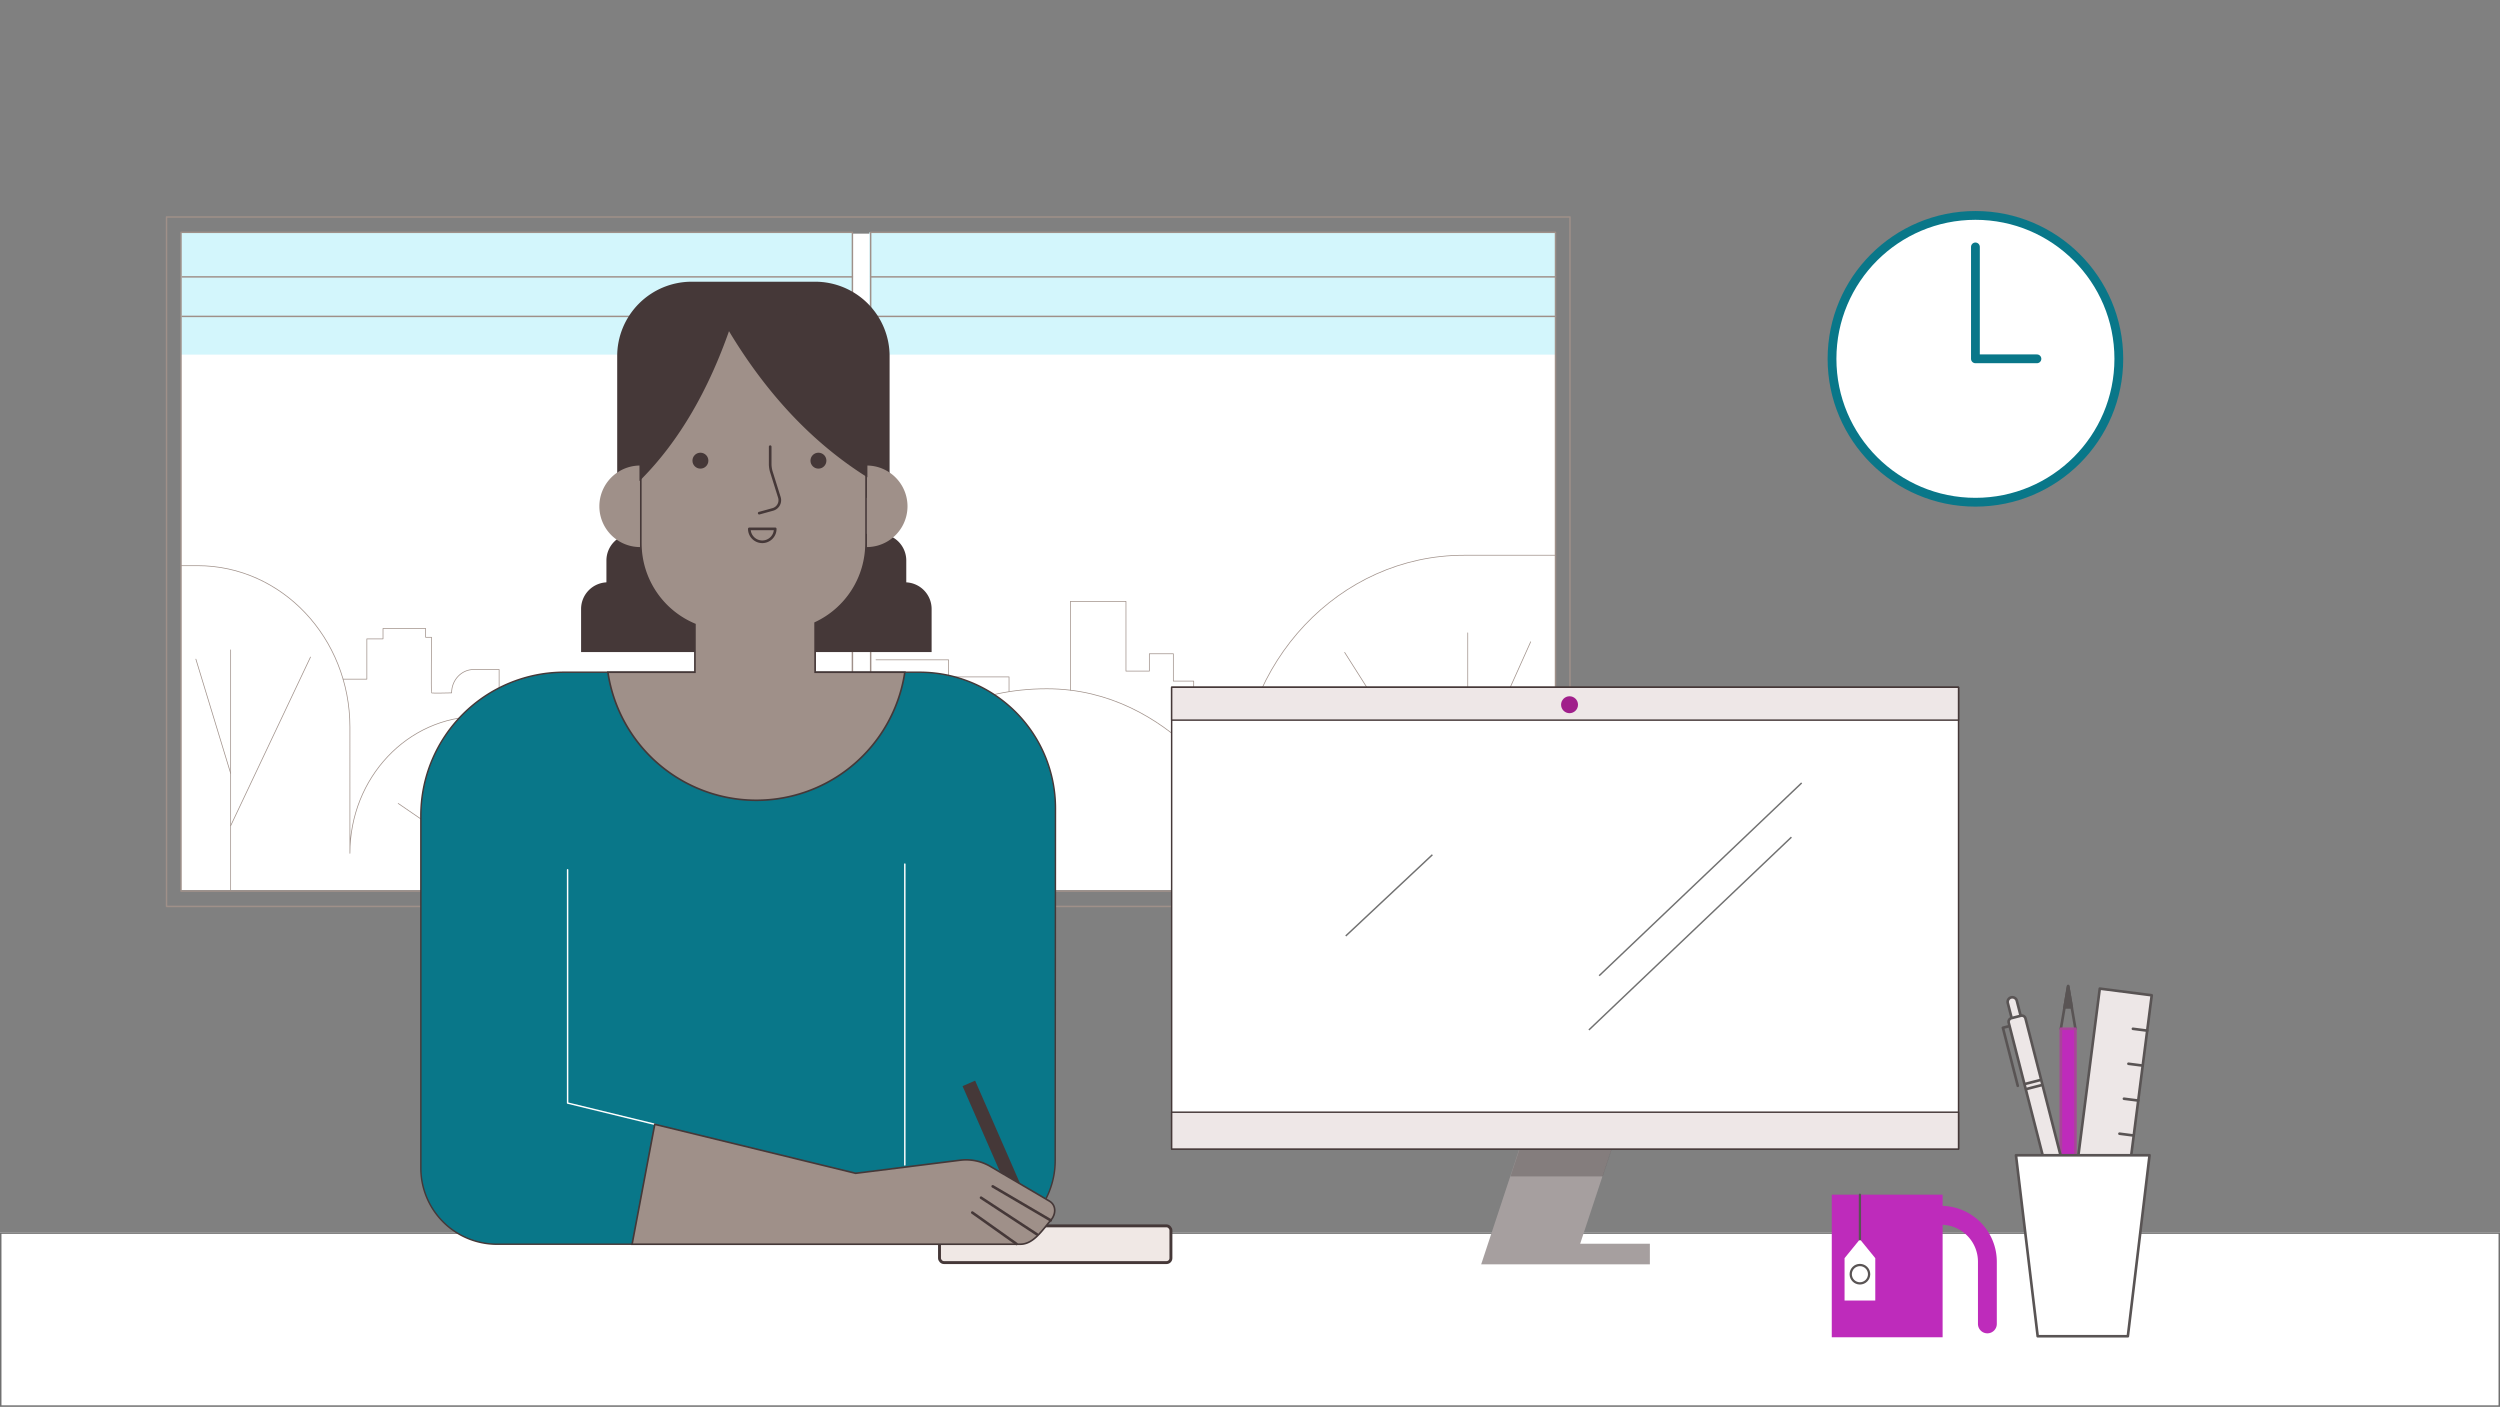 <svg xmlns="http://www.w3.org/2000/svg" xmlns:xlink="http://www.w3.org/1999/xlink" width="1706" height="960" viewBox="0 0 1706 960">
  <rect x="0" y="0" width="1706" height="960" fill="#808080" stroke="none"/>
  <defs>
    <clipPath id="clip-path">
      <rect id="Rectangle_1192" data-name="Rectangle 1192" width="219.248" height="240.745" fill="none"/>
    </clipPath>
  </defs>
  <g id="Assets" transform="translate(0 -71)">
    <g id="Desk_-_White" data-name="Desk - White" transform="translate(0 912)" fill="#fff" stroke="#707070" stroke-width="1">
      <rect width="1706" height="119" stroke="none"/>
      <rect x="0.5" y="0.5" width="1705" height="118" fill="none"/>
    </g>
    <g id="Layer_3" data-name="Layer 3" transform="translate(-7034.963 -8.205)">
      <g id="Group_494" data-name="Group 494">
        <g id="Group_488" data-name="Group 488" transform="translate(0 100)">
          <g id="Group_483" data-name="Group 483">
            <path id="Path_3505" data-name="Path 3505" d="M0,0H937.975V448H0Z" transform="translate(7158.467 138.644)" fill="#fff"/>
            <path id="Path_2838" data-name="Path 2838" d="M7765.409,450.192v-60.6h37.911v47.59h15.959v-11.86h16.373v18.669h13.887v32.066s29.223.22,29.431,0,0-23.5,0-23.5h15.443" fill="none" stroke="#9f9089" stroke-linecap="round" stroke-linejoin="round" stroke-width="0.5"/>
            <path id="Path_2839" data-name="Path 2839" d="M7632.745,429.49h49.535V441.1h41.25v10.114" fill="none" stroke="#9f9089" stroke-linecap="round" stroke-linejoin="round" stroke-width="0.5"/>
            <path id="Path_2840" data-name="Path 2840" d="M7269.086,442.649H7285.3V415.176h11.032V408.09h29.086v6.023h4.012s-.334,37.554,0,37.908,13.707,0,13.707,0h0c0-8.8,6.736-15.943,15.045-15.943h17.384v19.25h39.116v17.809h37.778v11.712" fill="none" stroke="#9f9089" stroke-linecap="round" stroke-linejoin="round" stroke-width="0.5"/>
            <path id="Path_2841" data-name="Path 2841" d="M7426.029,497.517c-16.07-18.089-38.875-29.383-64.169-29.383-48.664,0-88.114,41.8-88.114,93.374V475.355c0-60.825-46.53-110.132-103.928-110.132h-11.351" fill="none" stroke="#9f9089" stroke-linecap="round" stroke-linejoin="round" stroke-width="0.5"/>
            <path id="Path_2842" data-name="Path 2842" d="M8096.442,358.119h-62.577c-84.778,0-153.5,72.828-153.5,162.667v10.761s-44.541-82.323-131.031-82.323c-48.836,0-80.855,20.121-99.479,37.642" fill="none" stroke="#9f9089" stroke-linecap="round" stroke-linejoin="round" stroke-width="0.5"/>
            <g id="Group_480" data-name="Group 480">
              <line id="Line_81" data-name="Line 81" y2="176.225" transform="translate(8036.557 411.071)" fill="none" stroke="#9f9089" stroke-linecap="round" stroke-linejoin="round" stroke-width="0.5"/>
              <line id="Line_82" data-name="Line 82" x2="83.994" y2="132.478" transform="translate(7952.563 424.406)" fill="none" stroke="#9f9089" stroke-linecap="round" stroke-linejoin="round" stroke-width="0.5"/>
              <line id="Line_83" data-name="Line 83" x1="42.948" y2="95.662" transform="translate(8036.557 417.159)" fill="none" stroke="#9f9089" stroke-linecap="round" stroke-linejoin="round" stroke-width="0.5"/>
            </g>
            <g id="Group_481" data-name="Group 481">
              <line id="Line_84" data-name="Line 84" y1="164.619" transform="translate(7192.359 422.678)" fill="none" stroke="#9f9089" stroke-linecap="round" stroke-linejoin="round" stroke-width="0.5"/>
              <line id="Line_85" data-name="Line 85" x1="54.494" y2="115.141" transform="translate(7192.359 427.576)" fill="none" stroke="#9f9089" stroke-linecap="round" stroke-linejoin="round" stroke-width="0.5"/>
              <line id="Line_86" data-name="Line 86" x2="23.737" y2="77.941" transform="translate(7168.622 428.993)" fill="none" stroke="#9f9089" stroke-linecap="round" stroke-linejoin="round" stroke-width="0.5"/>
            </g>
            <g id="Group_482" data-name="Group 482">
              <line id="Line_87" data-name="Line 87" x2="47.808" y2="85.322" transform="translate(7333.108 501.974)" fill="none" stroke="#9f9089" stroke-linecap="round" stroke-linejoin="round" stroke-width="0.5"/>
              <line id="Line_88" data-name="Line 88" x2="66.048" y2="45.23" transform="translate(7306.697 527.482)" fill="none" stroke="#9f9089" stroke-linecap="round" stroke-linejoin="round" stroke-width="0.5"/>
            </g>
          </g>
          <g id="Group_487" data-name="Group 487">
            <g id="Group_484" data-name="Group 484" opacity="1">
              <rect id="Rectangle_343" data-name="Rectangle 343" width="468.227" height="83.462" transform="translate(7628.215 137.734)" fill="#D3F6FC"/>
              <line id="Line_89" data-name="Line 89" x2="467.346" transform="translate(7629.096 168.147)" fill="none" stroke="#9f9089" stroke-linecap="round" stroke-linejoin="round" stroke-width="1"/>
              <line id="Line_90" data-name="Line 90" x2="467.346" transform="translate(7629.096 195.106)" fill="none" stroke="#9f9089" stroke-linecap="round" stroke-linejoin="round" stroke-width="1"/>
            </g>
            <g id="Group_485" data-name="Group 485" opacity="1">
              <rect id="Rectangle_344" data-name="Rectangle 344" width="458.182" height="83.462" transform="translate(7158.467 137.734)" fill="#D3F6FC"/>
              <line id="Line_91" data-name="Line 91" x2="457.301" transform="translate(7159.347 168.147)" fill="none" stroke="#9f9089" stroke-linecap="round" stroke-linejoin="round" stroke-width="1"/>
              <line id="Line_92" data-name="Line 92" x2="457.301" transform="translate(7159.347 195.106)" fill="none" stroke="#9f9089" stroke-linecap="round" stroke-linejoin="round" stroke-width="1"/>
            </g>
            <g id="Group_486" data-name="Group 486">
              <rect id="Rectangle_345" data-name="Rectangle 345" width="467.346" height="449.562" transform="translate(7629.096 137.734)" fill="none" stroke="#9f9089" stroke-linecap="round" stroke-linejoin="round" stroke-width="1"/>
              <rect id="Rectangle_346" data-name="Rectangle 346" width="458.182" height="449.562" transform="translate(7158.467 137.734)" fill="none" stroke="#9f9089" stroke-linecap="round" stroke-linejoin="round" stroke-width="1"/>
            </g>
            <rect id="Rectangle_347" data-name="Rectangle 347" width="957.718" height="470.484" transform="translate(7148.595 127.273)" fill="none" stroke="#9f9089" stroke-linecap="round" stroke-linejoin="round" stroke-width="1"/>
          </g>
        </g>
        <rect id="Rectangle_348" data-name="Rectangle 348" width="157.916" height="25.066" rx="3" transform="translate(7833.995 940.79) rotate(-180)" fill="#f0e8e5" stroke="#453838" stroke-linecap="round" stroke-linejoin="round" stroke-width="2"/>
        <g id="Group_489" data-name="Group 489" transform="translate(0 18.853)">
          <path id="Path_2843" data-name="Path 2843" d="M8113.263,909.088l21.362-64.617h-62.9l-26,78.65h115.115V909.088Z" fill="#a69f9f"/>
          <path id="Path_3509" data-name="Path 3509" d="M8113.263,909.088l21.362-64.617h-62.9l-26,78.65h62.9Z" transform="translate(20 -60)" fill="rgba(55,50,49,0.31)"/>
          <rect id="Rectangle_349" data-name="Rectangle 349" width="536.975" height="315.118" transform="translate(7834.497 529.353)" fill="#fff" stroke="#453838" stroke-linecap="round" stroke-linejoin="round" stroke-width="1"/>
          <rect id="Rectangle_350" data-name="Rectangle 350" width="536.975" height="25.152" transform="translate(7834.497 819.319)" fill="#eee7e7" stroke="#453838" stroke-linecap="round" stroke-linejoin="round" stroke-width="1"/>
          <rect id="Rectangle_351" data-name="Rectangle 351" width="536.975" height="22.429" transform="translate(7834.497 529.353)" fill="#eee7e7" stroke="#453838" stroke-linecap="round" stroke-linejoin="round" stroke-width="1"/>
          <circle id="Ellipse_29" data-name="Ellipse 29" cx="5.775" cy="5.775" r="5.775" transform="translate(8100.244 535.482)" fill="#a01f8b"/>
        </g>
        <g id="Group_493" data-name="Group 493" transform="translate(0 7.533)">
          <g id="Group_490" data-name="Group 490">
            <path id="Path_2844" data-name="Path 2844" d="M7755.214,623.177a92.779,92.779,0,0,0-92.779-92.779H7420.049a97.905,97.905,0,0,0-97.9,97.9V868.782a51.942,51.942,0,0,0,51.942,51.942h323.852a57.078,57.078,0,0,0,57.078-57.032Z" fill="#097789" stroke="#453838" stroke-miterlimit="10" stroke-width="1"/>
            <path id="Path_2845" data-name="Path 2845" d="M7481.775,838.9,7422.3,824.4V665.2" fill="none" stroke="#fff" stroke-linecap="round" stroke-linejoin="round" stroke-width="1"/>
            <line id="Line_93" data-name="Line 93" y2="205.268" transform="translate(7652.409 661.333)" fill="none" stroke="#fff" stroke-linecap="round" stroke-linejoin="round" stroke-width="1"/>
          </g>
          <g id="Group_491" data-name="Group 491">
            <rect id="Rectangle_352" data-name="Rectangle 352" width="9.363" height="96.903" transform="translate(7691.81 812.843) rotate(-23.596)" fill="#453838"/>
            <path id="Path_2846" data-name="Path 2846" d="M7481.775,838.905l137.08,33.427,71.567-8.959a32.633,32.633,0,0,1,20.356,4.266L7751,891.247c4.853,2.849,4.678,8.958.976,13.2-5.614,6.425-11.661,16.281-20.7,16.281H7466.3Z" fill="#9f9089" stroke="#453838" stroke-miterlimit="10" stroke-width="1.137"/>
            <line id="Line_94" data-name="Line 94" x2="39.579" y2="23.212" transform="translate(7712.388 881.234)" fill="none" stroke="#453838" stroke-linecap="round" stroke-linejoin="round" stroke-width="1.813"/>
            <line id="Line_95" data-name="Line 95" x1="38.125" y1="25.004" transform="translate(7704.433 888.99)" fill="none" stroke="#453838" stroke-linecap="round" stroke-linejoin="round" stroke-width="1.813"/>
            <line id="Line_96" data-name="Line 96" x1="30.148" y1="21.396" transform="translate(7698.467 899.132)" fill="none" stroke="#453838" stroke-linecap="round" stroke-linejoin="round" stroke-width="1.813"/>
          </g>
          <g id="Group_492" data-name="Group 492">
            <path id="Rectangle_353" data-name="Rectangle 353" d="M49.919,0h84.239a49.919,49.919,0,0,1,49.919,49.919v95.758a0,0,0,0,1,0,0H0a0,0,0,0,1,0,0V49.919A49.919,49.919,0,0,1,49.919,0Z" transform="translate(7457.044 264.821)" fill="#453838" stroke="#453838" stroke-miterlimit="10" stroke-width="1.813"/>
            <path id="Path_2847" data-name="Path 2847" d="M7552.189,515.749H7432.4V487.244a17.291,17.291,0,0,1,17.291-17.291h0V454.165a17.291,17.291,0,0,1,17.291-17.291h168.228a17.292,17.292,0,0,1,17.291,17.291v15.788h0a17.291,17.291,0,0,1,17.291,17.291v28.505H7550" fill="#453838" stroke="#453838" stroke-miterlimit="10" stroke-width="1.813"/>
            <path id="Path_2848" data-name="Path 2848" d="M7626.419,389.35a27.823,27.823,0,1,1,0,55.646" fill="#9f9089"/>
            <path id="Path_2849" data-name="Path 2849" d="M7471.789,389.35a27.823,27.823,0,0,0,0,55.646" fill="#9f9089"/>
            <path id="Path_2850" data-name="Path 2850" d="M7591.21,530.4V496.783a59.975,59.975,0,0,0,34.755-54.4V345.952a60,60,0,0,0-60-60.006h-33.71a60.005,60.005,0,0,0-60.006,60.006v96.429a60.018,60.018,0,0,0,36.922,55.4V530.4h-59.385a102.424,102.424,0,0,0,202.628,0Z" fill="#9f9089" stroke="#453838" stroke-miterlimit="10" stroke-width="1.137"/>
            <path id="Path_2851" data-name="Path 2851" d="M7565.96,285.946h-33.71a60.005,60.005,0,0,0-60.006,60.006v51.786c25.679-26.035,45.455-60.4,59.97-102.2,25.125,42.239,56,76.188,93.752,100.208V345.952A60.006,60.006,0,0,0,7565.96,285.946Z" fill="#453838" stroke="#453838" stroke-miterlimit="10" stroke-width="1.813"/>
            <path id="Path_2852" data-name="Path 2852" d="M7563.977,432.552a8.833,8.833,0,0,1-17.667,0Z" fill="none" stroke="#453838" stroke-linecap="round" stroke-linejoin="round" stroke-width="1.813"/>
            <path id="Path_2853" data-name="Path 2853" d="M7560.538,376.486V388.2a18.819,18.819,0,0,0,.862,5.633l5.405,17.246a6.515,6.515,0,0,1-4.489,8.23l-9.275,2.551" fill="none" stroke="#453838" stroke-linecap="round" stroke-linejoin="round" stroke-width="1.813"/>
            <circle id="Ellipse_30" data-name="Ellipse 30" cx="5.438" cy="5.438" r="5.438" transform="translate(7507.484 380.591)" fill="#453838"/>
            <circle id="Ellipse_31" data-name="Ellipse 31" cx="5.438" cy="5.438" r="5.438" transform="translate(7588.023 380.591)" fill="#453838"/>
          </g>
        </g>
        <path id="Path_3486" data-name="Path 3486" d="M70.567,369.352,208.763,237.8" transform="translate(8055.658 375.681)" fill="none" stroke="#707070" stroke-width="1"/>
        <path id="Path_3510" data-name="Path 3510" d="M149.641,293.227,208.763,237.8" transform="translate(7803.658 424.681)" fill="none" stroke="#707070" stroke-width="1"/>
        <path id="Path_3487" data-name="Path 3487" d="M70.567,369.352,208.763,237.8" transform="translate(8048.658 412.681)" fill="none" stroke="#707070" stroke-width="1"/>
      </g>
      <g id="Group_495" data-name="Group 495" transform="translate(0 83.342)">
        <circle id="Ellipse_32" data-name="Ellipse 32" cx="97.859" cy="97.859" r="97.859" transform="translate(8285.13 142.864)" fill="#fff" stroke="#097789" stroke-linecap="round" stroke-linejoin="round" stroke-width="6"/>
        <path id="Path_2854" data-name="Path 2854" d="M8382.988,164.357v76.366h41.979" fill="#fff" stroke="#097789" stroke-linecap="round" stroke-linejoin="round" stroke-width="6"/>
      </g>
    </g>
    <g id="Group_1149" data-name="Group 1149" transform="translate(1250 743)">
      <g id="Group_1144" data-name="Group 1144">
        <g id="Group_1143" data-name="Group 1143" clip-path="url(#clip-path)">
          <path id="Path_3966" data-name="Path 3966" d="M166.265,30.026,161.3.9l-4.963,29.124" fill="none" stroke="#595454" stroke-linecap="round" stroke-linejoin="round" stroke-width="1.803"/>
        </g>
      </g>
      <path id="Path_3967" data-name="Path 3967" d="M161.3.9l-2.482,14.562h4.964Z" fill="#595454"/>
      <g id="Group_1146" data-name="Group 1146">
        <g id="Group_1145" data-name="Group 1145" clip-path="url(#clip-path)">
          <path id="Path_3968" data-name="Path 3968" d="M161.3.9l-2.482,14.562h4.964Z" fill="none" stroke="#595454" stroke-linecap="round" stroke-linejoin="round" stroke-width="1.803"/>
        </g>
      </g>
      <rect id="Rectangle_1194" data-name="Rectangle 1194" width="9.927" height="166.944" transform="translate(156.338 30.026)" fill="#be2bbb"/>
      <rect id="Rectangle_1195" data-name="Rectangle 1195" width="9.927" height="166.944" transform="translate(156.338 30.026)" fill="none" stroke="#a84599" stroke-linecap="round" stroke-linejoin="round" stroke-width="1.803"/>
      <g id="Group_1148" data-name="Group 1148">
        <g id="Group_1147" data-name="Group 1147" clip-path="url(#clip-path)">
          <path id="Path_3969" data-name="Path 3969" d="M166.265,201.871v-4.9h-9.926v4.9a4.971,4.971,0,1,0,9.926,0Z" fill="none" stroke="#595454" stroke-linecap="round" stroke-linejoin="round" stroke-width="1.803"/>
          <path id="Path_3970" data-name="Path 3970" d="M122.757,22.751l-2.629-10.26a3.173,3.173,0,0,1,6.148-1.575l2.629,10.26" fill="#ede7e7"/>
          <path id="Path_3971" data-name="Path 3971" d="M122.757,22.751l-2.629-10.26a3.173,3.173,0,0,1,6.148-1.575l2.629,10.26" fill="none" stroke="#595454" stroke-linecap="round" stroke-linejoin="round" stroke-width="1.803"/>
          <path id="Path_3972" data-name="Path 3972" d="M162.4,188.482,120.752,25.918A2.569,2.569,0,0,1,122.6,22.79l6.455-1.654a2.57,2.57,0,0,1,3.127,1.852l41.654,162.564.027.108c3.8,14.845.021,23.856.021,23.856s-7.651-6.081-11.454-20.927Z" fill="#ede7e7"/>
          <path id="Path_3973" data-name="Path 3973" d="M162.4,188.482,120.752,25.918A2.569,2.569,0,0,1,122.6,22.79l6.455-1.654a2.57,2.57,0,0,1,3.127,1.852l41.654,162.564.027.108c3.8,14.845.021,23.856.021,23.856s-7.651-6.081-11.454-20.927Z" fill="none" stroke="#595454" stroke-linecap="round" stroke-linejoin="round" stroke-width="1.803"/>
          <path id="Path_3974" data-name="Path 3974" d="M126.929,68.961,116.778,29.344l4.1-1.052" fill="none" stroke="#595454" stroke-linecap="round" stroke-linejoin="round" stroke-width="1.803"/>
          <line id="Line_281" data-name="Line 281" y1="2.664" x2="10.398" transform="translate(132.978 68.451)" fill="#ede7e7"/>
          <line id="Line_282" data-name="Line 282" y1="2.664" x2="10.398" transform="translate(132.978 68.451)" fill="none" stroke="#595454" stroke-linecap="round" stroke-linejoin="round" stroke-width="1.803"/>
          <line id="Line_283" data-name="Line 283" y1="2.664" x2="10.398" transform="translate(132.087 64.975)" fill="#ede7e7"/>
          <line id="Line_284" data-name="Line 284" y1="2.664" x2="10.398" transform="translate(132.087 64.975)" fill="none" stroke="#595454" stroke-linecap="round" stroke-linejoin="round" stroke-width="1.803"/>
          <line id="Line_285" data-name="Line 285" y1="2.664" x2="10.398" transform="translate(163.038 185.77)" fill="#ede7e7"/>
          <line id="Line_286" data-name="Line 286" y1="2.664" x2="10.398" transform="translate(163.038 185.77)" fill="none" stroke="#595454" stroke-linecap="round" stroke-linejoin="round" stroke-width="1.803"/>
          <path id="Path_3975" data-name="Path 3975" d="M182.887,2.626l35.459,4.55L195.2,187.6l-1.742,13.571L158,196.623Z" fill="#ede7e7"/>
          <path id="Path_3976" data-name="Path 3976" d="M182.887,2.626l35.459,4.55L195.2,187.6l-1.742,13.571L158,196.623Z" fill="none" stroke="#595454" stroke-linecap="round" stroke-linejoin="round" stroke-width="1.803"/>
          <line id="Line_287" data-name="Line 287" x2="9.744" y2="1.25" transform="translate(187.139 173.206)" fill="none" stroke="#595454" stroke-linecap="round" stroke-linejoin="round" stroke-width="1.803"/>
          <line id="Line_288" data-name="Line 288" x2="9.744" y2="1.25" transform="translate(190.2 149.347)" fill="none" stroke="#595454" stroke-linecap="round" stroke-linejoin="round" stroke-width="1.803"/>
          <line id="Line_289" data-name="Line 289" x2="9.744" y2="1.25" transform="translate(193.261 125.488)" fill="none" stroke="#595454" stroke-linecap="round" stroke-linejoin="round" stroke-width="1.803"/>
          <line id="Line_290" data-name="Line 290" x2="9.744" y2="1.25" transform="translate(196.323 101.629)" fill="none" stroke="#595454" stroke-linecap="round" stroke-linejoin="round" stroke-width="1.803"/>
          <line id="Line_291" data-name="Line 291" x2="9.744" y2="1.25" transform="translate(199.384 77.769)" fill="none" stroke="#595454" stroke-linecap="round" stroke-linejoin="round" stroke-width="1.803"/>
          <line id="Line_292" data-name="Line 292" x2="9.744" y2="1.25" transform="translate(202.445 53.91)" fill="none" stroke="#595454" stroke-linecap="round" stroke-linejoin="round" stroke-width="1.803"/>
          <line id="Line_293" data-name="Line 293" x2="9.744" y2="1.25" transform="translate(205.507 30.051)" fill="none" stroke="#595454" stroke-linecap="round" stroke-linejoin="round" stroke-width="1.803"/>
          <path id="Path_3977" data-name="Path 3977" d="M140.516,239.844h61.53l14.817-123.5H125.7Z" fill="#fff"/>
          <path id="Path_3978" data-name="Path 3978" d="M140.516,239.844h61.53l14.817-123.5H125.7Z" fill="none" stroke="#595454" stroke-linecap="round" stroke-linejoin="round" stroke-width="1.803"/>
          <path id="Path_3979" data-name="Path 3979" d="M75.64,150.893v-7.639H0v97.292H75.64V163.787a25.22,25.22,0,0,1,24.118,25.156v42.49a6.433,6.433,0,0,0,12.866,0v-42.49a38.114,38.114,0,0,0-36.984-38.05" fill="#be2bbb"/>
          <path id="Path_3980" data-name="Path 3980" d="M29.691,186.563,19.209,173.7,8.727,186.563v28.92H29.691Z" fill="#fff"/>
          <line id="Line_294" data-name="Line 294" y1="30.443" transform="translate(19.209 143.254)" fill="#ede7e7"/>
          <line id="Line_295" data-name="Line 295" y1="30.443" transform="translate(19.209 143.254)" fill="none" stroke="#595454" stroke-linecap="round" stroke-linejoin="round" stroke-width="1.556"/>
          <circle id="Ellipse_51" data-name="Ellipse 51" cx="6.275" cy="6.275" r="6.275" transform="translate(12.934 191.239)" fill="none" stroke="#595454" stroke-linecap="round" stroke-linejoin="round" stroke-width="1.556"/>
        </g>
      </g>
    </g>
    <rect id="Invisible_-_Size_Setter" data-name="Invisible - Size Setter" width="1706" height="960" transform="translate(0 71)" fill="none"/>
  </g>
</svg>
